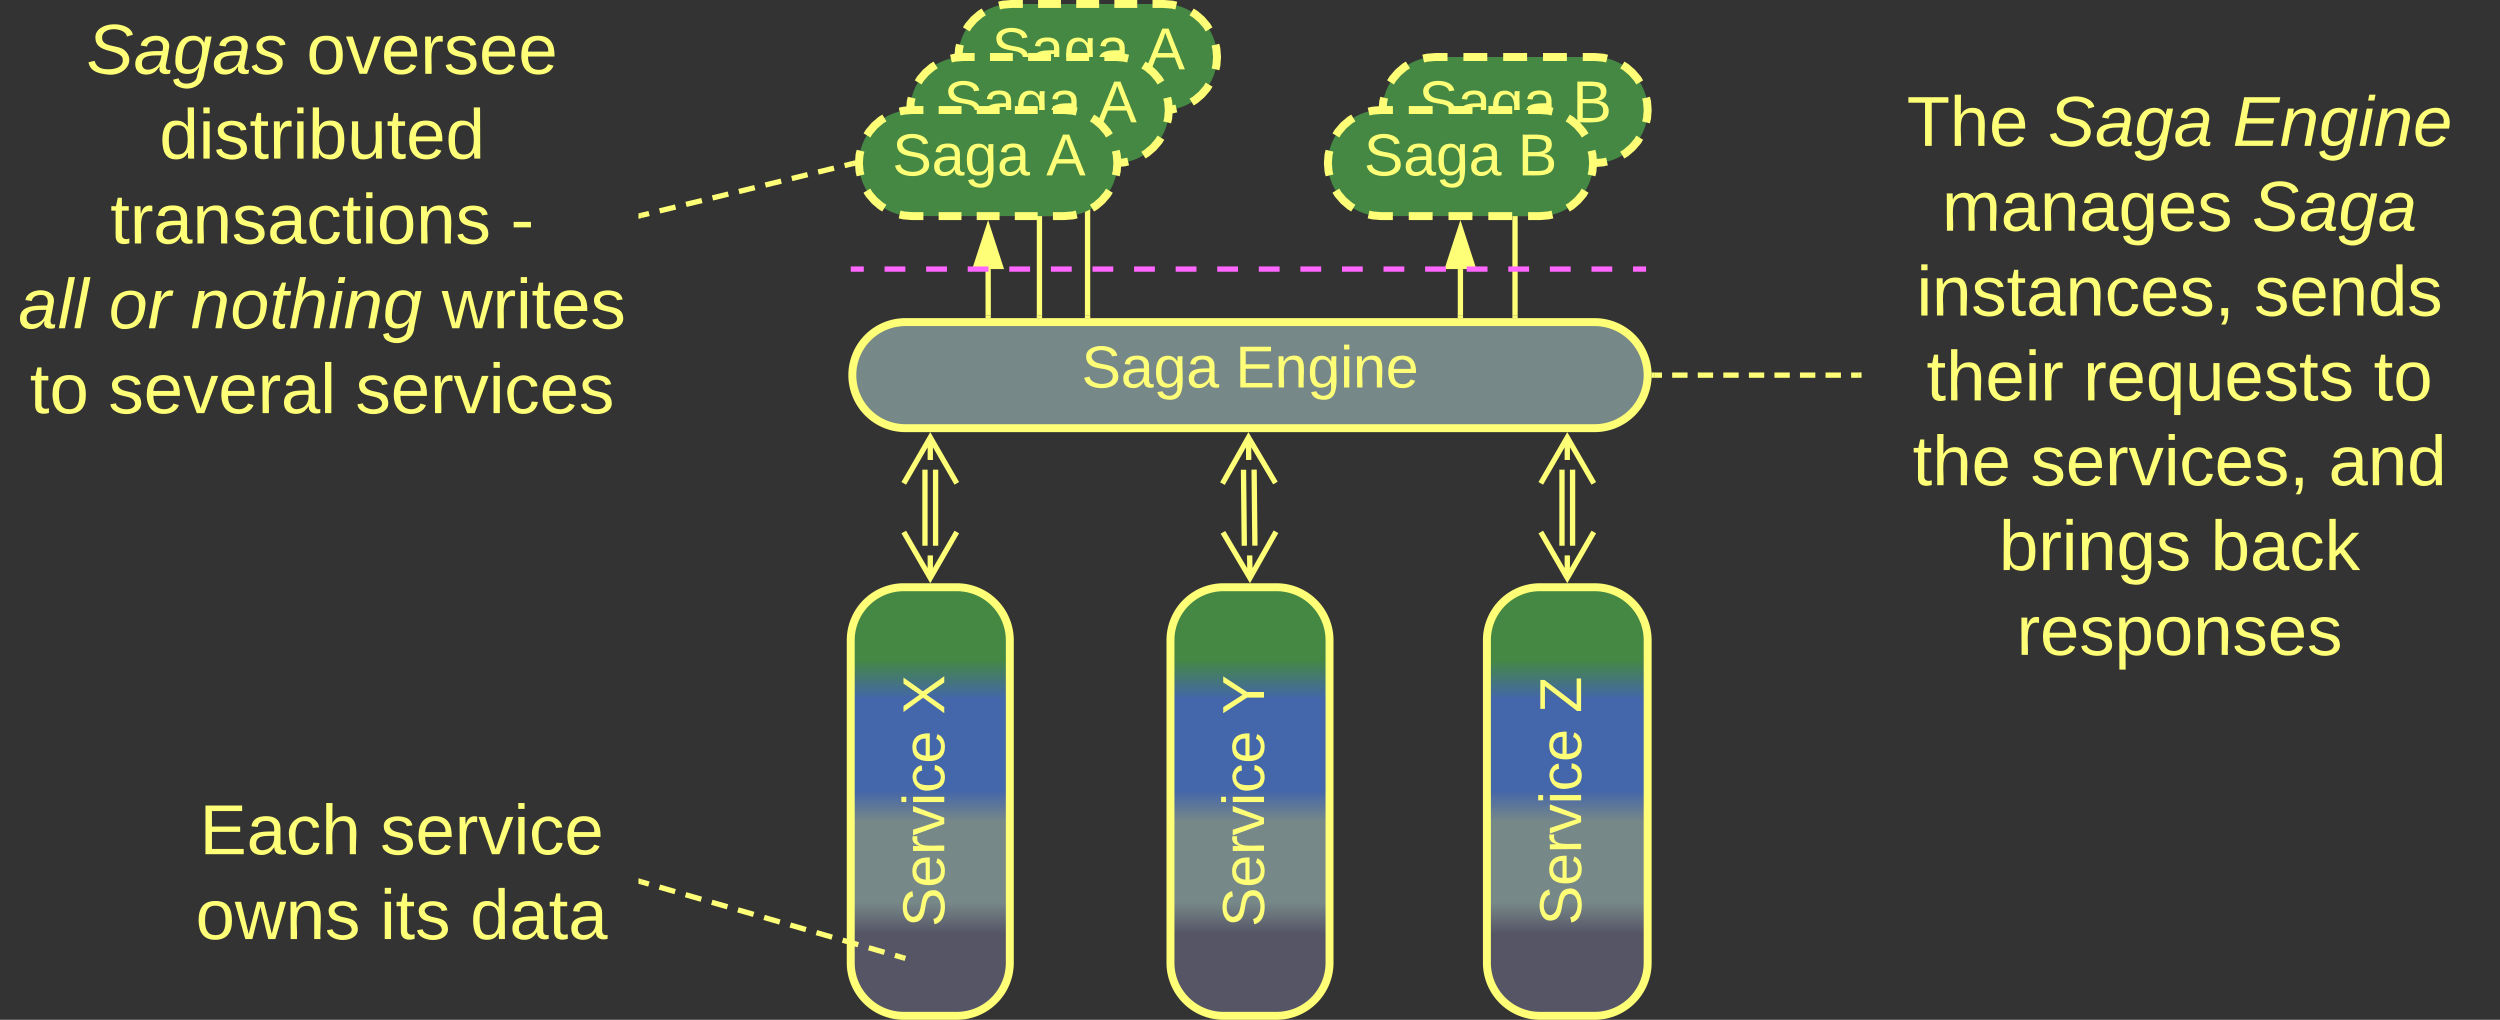 <svg xmlns="http://www.w3.org/2000/svg" xmlns:xlink="http://www.w3.org/1999/xlink" xmlns:lucid="lucid" width="943" height="384.67"><rect width="100%" height="100%" fill="#333333" stroke="none"/><g transform="translate(-138.5 -498.5)" lucid:page-tab-id="0_0"><path d="M511.23 600l.02 17.5" stroke="#ff7" stroke-width="2" fill="none"/><path d="M511.22 584.74l4.64 14.26h-9.27z" stroke="#ff7" stroke-width="2" fill="#ff7"/><path d="M512.22 618.5h-1.95v-1.02h1.95z" stroke="#ff7" stroke-width=".05" fill="#ff7"/><path d="M530.58 580v37.5" stroke="#ff7" stroke-width="2" fill="none"/><path d="M530.58 564.74L535.2 579h-9.26z" stroke="#ff7" stroke-width="2" fill="#ff7"/><path d="M531.55 617.47v1.03h-1.95v-1.03z" stroke="#ff7" stroke-width=".05" fill="#ff7"/><path d="M548.73 560v57.5" stroke="#ff7" stroke-width="2" fill="none"/><path d="M548.73 544.74l4.64 14.26h-9.27z" stroke="#ff7" stroke-width="2" fill="#ff7"/><path d="M549.7 617.47v1.03h-1.95v-1.03z" stroke="#ff7" stroke-width=".05" fill="#ff7"/><path d="M689.37 600v17.5" stroke="#ff7" stroke-width="2" fill="none"/><path d="M689.37 584.74L694 599h-9.27z" stroke="#ff7" stroke-width="2" fill="#ff7"/><path d="M690.34 618.5h-1.95v-1.03h1.94z" stroke="#ff7" stroke-width=".05" fill="#ff7"/><path d="M709.97 580v37.5" stroke="#ff7" stroke-width="2" fill="none"/><path d="M709.97 564.74L714.6 579h-9.26z" stroke="#ff7" stroke-width="2" fill="#ff7"/><path d="M710.95 618.5H709v-1.03h1.95z" stroke="#ff7" stroke-width=".05" fill="#ff7"/><path d="M500 520a20 20 0 0 1 20-20h57.55a20 20 0 0 1 20 20 20 20 0 0 1-20 20H520a20 20 0 0 1-20-20z" fill="#484"/><path d="M503 509.58l.82-1.34 2.04-2.38 2.38-2.04 1.34-.82m5.77-2.4l1.52-.35L520 500h4.32m5.75 0h8.63m5.76 0h8.63m5.75 0h8.63m5.76 0h4.3l3.14.25 1.53.36m5.77 2.4l1.34.82 2.4 2.04 2.03 2.38.82 1.34m2.4 5.77l.36 1.52.25 3.13-.24 3.13-.36 1.52m-2.4 5.77l-.8 1.34-2.05 2.38-2.4 2.04-1.33.82m-5.76 2.4l-1.52.35-3.13.25h-4.3m-5.77 0h-8.63m-5.76 0h-8.64m-5.76 0h-8.63m-5.75 0H520l-3.13-.25-1.52-.36m-5.77-2.4l-1.34-.82-2.38-2.04-2.04-2.38-.82-1.34m-2.4-5.76l-.35-1.53L500 520l.25-3.13.36-1.52" stroke="#ff7" stroke-width="3" fill="none"/><use xlink:href="#a" transform="matrix(1,0,0,1,505,505) translate(7.585 19.653)"/><use xlink:href="#b" transform="matrix(1,0,0,1,505,505) translate(65.61 19.653)"/><path d="M481.85 540a20 20 0 0 1 20-20h57.55a20 20 0 0 1 20 20 20 20 0 0 1-20 20h-57.55a20 20 0 0 1-20-20z" fill="#484"/><path d="M484.84 529.58l.82-1.34 2.04-2.38 2.4-2.04 1.33-.82m5.76-2.4l1.52-.35 3.13-.25h4.3m5.77 0h8.63m5.75 0h8.64m5.75 0h8.63m5.75 0h4.32l3.13.25 1.52.36m5.77 2.4l1.33.82 2.4 2.04 2.03 2.38.82 1.34m2.38 5.76l.37 1.53.25 3.13-.25 3.13-.37 1.52m-2.38 5.77l-.82 1.34-2.04 2.38-2.4 2.04-1.32.82m-5.77 2.4l-1.52.35-3.13.25h-4.32m-5.75 0h-8.64m-5.76 0h-8.64m-5.75 0h-8.63m-5.76 0h-4.3l-3.14-.25-1.53-.36m-5.77-2.4l-1.34-.82-2.4-2.04-2.04-2.38-.82-1.34m-2.38-5.76l-.37-1.53-.25-3.13.24-3.13.36-1.52" stroke="#ff7" stroke-width="3" fill="none"/><use xlink:href="#a" transform="matrix(1,0,0,1,486.845,525) translate(7.585 19.653)"/><use xlink:href="#b" transform="matrix(1,0,0,1,486.845,525) translate(65.61 19.653)"/><path d="M660 540a20 20 0 0 1 20-20h60.03a20 20 0 0 1 20 20 20 20 0 0 1-20 20H680a20 20 0 0 1-20-20z" fill="#484"/><path d="M663 529.58l.82-1.34 2.04-2.38 2.38-2.04 1.34-.82m5.76-2.4l1.53-.35L680 520h4.5m6 0h9m6 0h9.02m6 0h9m6 0h4.5l3.14.25 1.53.36m5.75 2.4l1.34.82 2.38 2.04 2.04 2.38.8 1.34m2.4 5.76l.37 1.53.24 3.13-.25 3.13-.38 1.52m-2.38 5.77l-.82 1.34-2.04 2.38-2.4 2.04-1.33.82m-5.76 2.4l-1.54.35-3.13.25h-4.5m-6 0h-9m-6 0h-9m-6.02 0h-9m-6 0H680l-3.13-.25-1.52-.36m-5.77-2.4l-1.34-.82-2.38-2.04-2.04-2.38-.82-1.34m-2.4-5.76l-.35-1.53L660 540l.25-3.13.36-1.52" stroke="#ff7" stroke-width="3" fill="none"/><use xlink:href="#a" transform="matrix(1,0,0,1,665,525) translate(8.585 19.653)"/><use xlink:href="#c" transform="matrix(1,0,0,1,665,525) translate(66.61 19.653)"/><path d="M460 640a20 20 0 0 1 20-20h260a20 20 0 0 1 20 20 20 20 0 0 1-20 20H480a20 20 0 0 1-20-20z" stroke="#ff7" stroke-width="3" fill="#788"/><use xlink:href="#a" transform="matrix(1,0,0,1,465,625) translate(81.456 19.653)"/><use xlink:href="#d" transform="matrix(1,0,0,1,465,625) translate(139.48 19.653)"/><path d="M462.52 560a20 20 0 0 1 20-20H540a20 20 0 0 1 20 20 20 20 0 0 1-20 20h-57.48a20 20 0 0 1-20-20z" fill="#484"/><path d="M465.52 549.58l.82-1.34 2.04-2.38 2.38-2.04 1.34-.82m5.76-2.4l1.53-.35 3.12-.25h4.3m5.76 0h8.62m5.75 0h8.62m5.75 0h8.62m5.75 0h4.3l3.13.25 1.52.36m5.77 2.4l1.34.82 2.38 2.04 2.04 2.38.82 1.34m2.4 5.76l.35 1.53.25 3.13-.25 3.13-.36 1.52m-2.4 5.77l-.82 1.34-2.04 2.38-2.38 2.04-1.34.82m-5.76 2.4l-1.53.35-3.13.25h-4.3m-5.76 0h-8.62m-5.75 0h-8.62m-5.75 0h-8.62m-5.75 0h-4.3l-3.14-.25-1.54-.36m-5.76-2.4l-1.34-.82-2.38-2.04-2.04-2.38-.82-1.34m-2.4-5.76l-.36-1.53-.24-3.13.24-3.13.37-1.52" stroke="#ff7" stroke-width="3" fill="none"/><use xlink:href="#a" transform="matrix(1,0,0,1,467.517,545) translate(7.585 19.653)"/><use xlink:href="#b" transform="matrix(1,0,0,1,467.517,545) translate(65.61 19.653)"/><path d="M840.64 526a6 6 0 0 1 6-6H1074a6 6 0 0 1 6 6v228a6 6 0 0 1-6 6H846.64a6 6 0 0 1-6-6z" stroke="#ff7" stroke-opacity="0" stroke-width="3" fill="#788" fill-opacity="0"/><use xlink:href="#e" transform="matrix(1,0,0,1,845.638,525) translate(12.111 28.521)"/><use xlink:href="#f" transform="matrix(1,0,0,1,845.638,525) translate(65.37 28.521)"/><use xlink:href="#g" transform="matrix(1,0,0,1,845.638,525) translate(135 28.521)"/><use xlink:href="#h" transform="matrix(1,0,0,1,845.638,525) translate(25.407 60.521)"/><use xlink:href="#i" transform="matrix(1,0,0,1,845.638,525) translate(142.37 60.521)"/><use xlink:href="#j" transform="matrix(1,0,0,1,845.638,525) translate(15.778 92.521)"/><use xlink:href="#k" transform="matrix(1,0,0,1,845.638,525) translate(143.111 92.521)"/><use xlink:href="#l" transform="matrix(1,0,0,1,845.638,525) translate(19.556 124.521)"/><use xlink:href="#m" transform="matrix(1,0,0,1,845.638,525) translate(78.667 124.521)"/><use xlink:href="#n" transform="matrix(1,0,0,1,845.638,525) translate(188.222 124.521)"/><use xlink:href="#o" transform="matrix(1,0,0,1,845.638,525) translate(14.333 156.521)"/><use xlink:href="#p" transform="matrix(1,0,0,1,845.638,525) translate(58.778 156.521)"/><use xlink:href="#q" transform="matrix(1,0,0,1,845.638,525) translate(171.222 156.521)"/><use xlink:href="#r" transform="matrix(1,0,0,1,845.638,525) translate(46.926 188.521)"/><use xlink:href="#s" transform="matrix(1,0,0,1,845.638,525) translate(126.778 188.521)"/><use xlink:href="#t" transform="matrix(1,0,0,1,845.638,525) translate(53.556 220.521)"/><path d="M839.64 640h-2.9m-3.85 0h-5.8m-3.85 0h-5.8m-3.84 0h-5.78m-3.86 0h-5.78m-3.86 0h-5.78m-3.86 0h-5.78m-3.86 0h-5.8m-3.84 0h-2.9" stroke="#ff7" stroke-width="2" fill="none"/><path d="M840.64 640.98h-1.03V639h1.04zM762.53 640.98h-1.1l.08-.98-.07-.98h1.1z" stroke="#ff7" stroke-width=".05" fill="#ff7"/><path d="M639.4 560a20 20 0 0 1 20-20h60.03a20 20 0 0 1 20 20 20 20 0 0 1-20 20H659.4a20 20 0 0 1-20-20z" fill="#484"/><path d="M642.4 549.58l.82-1.34 2.03-2.38 2.4-2.04 1.33-.82m5.76-2.4l1.53-.35 3.13-.25h4.5m6 0h9m6 0h9.02m6 0h9m6 0h4.5l3.14.25 1.53.36m5.75 2.4l1.34.82 2.37 2.04 2.04 2.38.83 1.34m2.4 5.76l.35 1.53.25 3.13-.25 3.13-.36 1.52m-2.4 5.77l-.8 1.34-2.05 2.38-2.38 2.04-1.35.82m-5.76 2.4l-1.54.35-3.13.25h-4.5m-6 0h-9m-6 0h-9.02m-6 0h-9m-6 0h-4.5l-3.13-.25-1.53-.36m-5.76-2.4l-1.34-.82-2.38-2.04-2.04-2.38-.82-1.34m-2.4-5.76l-.36-1.53-.24-3.13.24-3.13.37-1.52" stroke="#ff7" stroke-width="3" fill="none"/><use xlink:href="#a" transform="matrix(1,0,0,1,644.397,545) translate(8.585 19.653)"/><use xlink:href="#c" transform="matrix(1,0,0,1,644.397,545) translate(66.61 19.653)"/><path d="M460.4 600h3.92m7.84 0H480m7.84 0h7.85m7.83 0h7.84m7.84 0h7.85m7.85 0h7.84m7.84 0h7.84m7.85 0h7.84m7.85 0h7.84m7.83 0h7.85m7.84 0h7.84m7.84 0h7.84m7.85 0h7.83m7.84 0h7.84m7.85 0h7.85m7.84 0h7.84m7.84 0h7.85m7.84 0h7.85m7.84 0h7.83m7.85 0h3.92M460.42 600h-1.02M758.37 600h1.03" stroke="#f6f" stroke-width="2" fill="none"/><path d="M200 786a6 6 0 0 1 6-6h167.36a6 6 0 0 1 6 6v89.67a6 6 0 0 1-6 6H206a6 6 0 0 1-6-6z" stroke="#ff7" stroke-opacity="0" stroke-width="3" fill="#788" fill-opacity="0"/><use xlink:href="#u" transform="matrix(1,0,0,1,205,785) translate(8.778 35.708)"/><use xlink:href="#v" transform="matrix(1,0,0,1,205,785) translate(76.926 35.708)"/><use xlink:href="#w" transform="matrix(1,0,0,1,205,785) translate(7.296 67.708)"/><use xlink:href="#x" transform="matrix(1,0,0,1,205,785) translate(76.852 67.708)"/><use xlink:href="#y" transform="matrix(1,0,0,1,205,785) translate(110.852 67.708)"/><path d="M140 506a6 6 0 0 1 6-6h227.36a6 6 0 0 1 6 6v148a6 6 0 0 1-6 6H146a6 6 0 0 1-6-6z" stroke="#ff7" stroke-opacity="0" stroke-width="3" fill="#788" fill-opacity="0"/><use xlink:href="#z" transform="matrix(1,0,0,1,145,505) translate(26.148 21.333)"/><use xlink:href="#A" transform="matrix(1,0,0,1,145,505) translate(109.111 21.333)"/><use xlink:href="#B" transform="matrix(1,0,0,1,145,505) translate(53.63 53.333)"/><use xlink:href="#C" transform="matrix(1,0,0,1,145,505) translate(35.111 85.333)"/><use xlink:href="#D" transform="matrix(1,0,0,1,145,505) translate(186.074 85.333)"/><use xlink:href="#E" transform="matrix(1,0,0,1,145,505) translate(0.444 117.333)"/><use xlink:href="#F" transform="matrix(1,0,0,1,145,505) translate(34.37 117.333)"/><use xlink:href="#G" transform="matrix(1,0,0,1,145,505) translate(65.407 117.333)"/><use xlink:href="#H" transform="matrix(1,0,0,1,145,505) translate(160.148 117.333)"/><use xlink:href="#I" transform="matrix(1,0,0,1,145,505) translate(4.778 149.333)"/><use xlink:href="#J" transform="matrix(1,0,0,1,145,505) translate(34.407 149.333)"/><use xlink:href="#K" transform="matrix(1,0,0,1,145,505) translate(127.593 149.333)"/><path d="M380.33 579.76l3-.73m3.98-.98l6-1.46m3.97-1l5.98-1.45m4-.98l5.96-1.46m4-.97l5.98-1.46m3.98-.98l5.98-1.47m4-.98l5.96-1.46m4-1l5.97-1.45m3.98-.98l3-.73" stroke="#ff7" stroke-width="2" fill="none"/><path d="M380.6 580.7l-1.24.3v-2l.77-.2zM461 560l.1 1-.85.2-.46-1.9 1.3-.32z" stroke="#ff7" stroke-width=".05" fill="#ff7"/><path d="M459.4 740a20 20 0 0 1 20-20h20a20 20 0 0 1 20 20v121.67a20 20 0 0 1-20 20h-20a20 20 0 0 1-20-20z" stroke="#ff7" stroke-width="3" fill="url(#L)"/><g><use xlink:href="#M" transform="matrix(-1.8369701987210297e-16,-1,1,-1.8369701987210297e-16,464.397,876.667) translate(28.531 30.278)"/><use xlink:href="#N" transform="matrix(-1.8369701987210297e-16,-1,1,-1.8369701987210297e-16,464.397,876.667) translate(108.654 30.278)"/></g><path d="M580 740a20 20 0 0 1 20-20h20a20 20 0 0 1 20 20v121.67a20 20 0 0 1-20 20h-20a20 20 0 0 1-20-20z" stroke="#ff7" stroke-width="3" fill="url(#O)"/><g><use xlink:href="#M" transform="matrix(-1.8369701987210297e-16,-1,1,-1.8369701987210297e-16,585,876.667) translate(28.531 30.278)"/><use xlink:href="#P" transform="matrix(-1.8369701987210297e-16,-1,1,-1.8369701987210297e-16,585,876.667) translate(108.654 30.278)"/></g><path d="M699.36 740a20 20 0 0 1 20-20H740a20 20 0 0 1 20 20v121.67a20 20 0 0 1-20 20h-20.64a20 20 0 0 1-20-20z" stroke="#ff7" stroke-width="3" fill="url(#Q)"/><g><use xlink:href="#M" transform="matrix(-1.8369701987210297e-16,-1,1,-1.8369701987210297e-16,704.362,876.667) translate(29.179 30.528)"/><use xlink:href="#R" transform="matrix(-1.8369701987210297e-16,-1,1,-1.8369701987210297e-16,704.362,876.667) translate(109.302 30.528)"/></g><path d="M607.85 704.36l-.3-28.68M611.85 704.32l-.3-28.68M619.8 699.08l-9.82 17.42-10.18-17.2m10.18 17.2l-.1-8.5M599.6 680.92l9.82-17.42 10.18 17.2m-10.18-17.2l.1 8.5M727.68 704.34v-28.68M731.68 704.34v-28.68M739.68 699.18l-10 17.32-10-17.32m10 17.32V708M719.68 680.82l10-17.32 10 17.32m-10-17.32v8.5M487.4 704.34v-28.68M491.4 704.34v-28.68M499.4 699.18l-10 17.32-10-17.32m10 17.32V708M479.4 680.82l10-17.32 10 17.32m-10-17.32v8.5" stroke="#ff7" stroke-width="2" fill="none"/><path d="M380.32 831.1l2.96.87m3.95 1.14l5.93 1.73m3.94 1.14l5.93 1.72m3.95 1.14l5.92 1.7m3.95 1.16l5.92 1.7m3.95 1.16l5.92 1.72m3.95 1.14l5.9 1.72m3.96 1.14l5.93 1.72m3.94 1.14l5.92 1.72m3.95 1.14l5.93 1.72m3.95 1.14l2.96.86" stroke="#ff7" stroke-width="2" fill="none"/><path d="M380.62 830.18l-.54 1.88-.72-.2v-2.04z" stroke="#ff7" stroke-width=".05" fill="#ff7"/><path d="M479 859.7l1 .3" stroke="#ff7" stroke-width="2" fill="none"/><defs><path d="M185-189c-5-48-123-54-124 2 14 75 158 14 163 119 3 78-121 87-175 55-17-10-28-26-33-46l33-7c5 56 141 63 141-1 0-78-155-14-162-118-5-82 145-84 179-34 5 7 8 16 11 25" id="S" fill="#ff7"/><path d="M141-36C126-15 110 5 73 4 37 3 15-17 15-53c-1-64 63-63 125-63 3-35-9-54-41-54-24 1-41 7-42 31l-33-3c5-37 33-52 76-52 45 0 72 20 72 64v82c-1 20 7 32 28 27v20c-31 9-61-2-59-35zM48-53c0 20 12 33 32 33 41-3 63-29 60-74-43 2-92-5-92 41" id="T" fill="#ff7"/><path d="M177-190C167-65 218 103 67 71c-23-6-38-20-44-43l32-5c15 47 100 32 89-28v-30C133-14 115 1 83 1 29 1 15-40 15-95c0-56 16-97 71-98 29-1 48 16 59 35 1-10 0-23 2-32h30zM94-22c36 0 50-32 50-73 0-42-14-75-50-75-39 0-46 34-46 75s6 73 46 73" id="U" fill="#ff7"/><g id="a"><use transform="matrix(0.062,0,0,0.062,0,0)" xlink:href="#S"/><use transform="matrix(0.062,0,0,0.062,14.815,0)" xlink:href="#T"/><use transform="matrix(0.062,0,0,0.062,27.16,0)" xlink:href="#U"/><use transform="matrix(0.062,0,0,0.062,39.506,0)" xlink:href="#T"/></g><path d="M205 0l-28-72H64L36 0H1l101-248h38L239 0h-34zm-38-99l-47-123c-12 45-31 82-46 123h93" id="V" fill="#ff7"/><use transform="matrix(0.062,0,0,0.062,0,0)" xlink:href="#V" id="b"/><path d="M160-131c35 5 61 23 61 61C221 17 115-2 30 0v-248c76 3 177-17 177 60 0 33-19 50-47 57zm-97-11c50-1 110 9 110-42 0-47-63-36-110-37v79zm0 115c55-2 124 14 124-45 0-56-70-42-124-44v89" id="W" fill="#ff7"/><use transform="matrix(0.062,0,0,0.062,0,0)" xlink:href="#W" id="c"/><path d="M30 0v-248h187v28H63v79h144v27H63v87h162V0H30" id="X" fill="#ff7"/><path d="M117-194c89-4 53 116 60 194h-32v-121c0-31-8-49-39-48C34-167 62-67 57 0H25l-1-190h30c1 10-1 24 2 32 11-22 29-35 61-36" id="Y" fill="#ff7"/><path d="M24-231v-30h32v30H24zM24 0v-190h32V0H24" id="Z" fill="#ff7"/><path d="M100-194c63 0 86 42 84 106H49c0 40 14 67 53 68 26 1 43-12 49-29l28 8c-11 28-37 45-77 45C44 4 14-33 15-96c1-61 26-98 85-98zm52 81c6-60-76-77-97-28-3 7-6 17-6 28h103" id="aa" fill="#ff7"/><g id="d"><use transform="matrix(0.062,0,0,0.062,0,0)" xlink:href="#X"/><use transform="matrix(0.062,0,0,0.062,14.815,0)" xlink:href="#Y"/><use transform="matrix(0.062,0,0,0.062,27.16,0)" xlink:href="#U"/><use transform="matrix(0.062,0,0,0.062,39.506,0)" xlink:href="#Z"/><use transform="matrix(0.062,0,0,0.062,44.383,0)" xlink:href="#Y"/><use transform="matrix(0.062,0,0,0.062,56.728,0)" xlink:href="#aa"/></g><path d="M127-220V0H93v-220H8v-28h204v28h-85" id="ab" fill="#ff7"/><path d="M106-169C34-169 62-67 57 0H25v-261h32l-1 103c12-21 28-36 61-36 89 0 53 116 60 194h-32v-121c2-32-8-49-39-48" id="ac" fill="#ff7"/><g id="e"><use transform="matrix(0.074,0,0,0.074,0,0)" xlink:href="#ab"/><use transform="matrix(0.074,0,0,0.074,16.222,0)" xlink:href="#ac"/><use transform="matrix(0.074,0,0,0.074,31.037,0)" xlink:href="#aa"/></g><path d="M194-120c59 52 2 134-86 124-53-6-90-18-98-63l31-7c8 30 29 43 70 43 46 0 84-17 71-62-32-43-135-20-137-98-3-89 178-90 191-16l-30 9c-8-48-127-53-127 5 0 53 81 35 115 65" id="ad" fill="#ff7"/><path d="M165-48c-4 18 1 34 23 27l-3 20c-29 8-62 0-52-35h-2C116-14 99 4 63 4 30 4 8-16 8-49c0-68 71-67 138-67 10-26 0-56-31-54-26 1-42 9-47 31l-32-5c8-67 160-71 144 15-5 28-9 54-15 81zM42-50c3 52 80 24 89-6 7-12 7-24 11-38-47 1-103-4-100 44" id="ae" fill="#ff7"/><path d="M103-194c29 0 47 14 56 36 2-11 5-23 8-32h30L160-5C157 61 82 97 21 62 9 55 4 45 1 30l28-7c7 42 83 31 92-3 4-16 9-38 13-55-13 20-29 36-62 36-40 0-60-25-60-64 0-71 23-131 91-131zm4 24c-53 0-58 54-61 104-2 27 10 44 36 44 49 0 65-50 67-102 1-29-15-46-42-46" id="af" fill="#ff7"/><g id="f"><use transform="matrix(0.074,0,0,0.074,0,0)" xlink:href="#ad"/><use transform="matrix(0.074,0,0,0.074,17.778,0)" xlink:href="#ae"/><use transform="matrix(0.074,0,0,0.074,32.593,0)" xlink:href="#af"/><use transform="matrix(0.074,0,0,0.074,47.407,0)" xlink:href="#ae"/></g><path d="M11 0l48-248h184l-5 28H87l-15 79h140l-5 27H67L50-27h158l-5 27H11" id="ag" fill="#ff7"/><path d="M67-158c22-48 132-52 116 29L158 0h-32l25-140c3-38-53-32-70-12C52-117 51-52 38 0H6l36-190h30" id="ah" fill="#ff7"/><path d="M50-231l6-30h32l-6 30H50zM6 0l37-190h31L37 0H6" id="ai" fill="#ff7"/><path d="M111-194c62-3 86 47 72 106H45c-7 38 6 69 45 68 27-1 43-14 53-32l24 11C152-15 129 4 87 4 38 3 12-23 12-71c0-70 32-119 99-123zm44 81c14-66-71-72-95-28-4 8-8 17-11 28h106" id="aj" fill="#ff7"/><g id="g"><use transform="matrix(0.074,0,0,0.074,0,0)" xlink:href="#ag"/><use transform="matrix(0.074,0,0,0.074,17.778,0)" xlink:href="#ah"/><use transform="matrix(0.074,0,0,0.074,32.593,0)" xlink:href="#af"/><use transform="matrix(0.074,0,0,0.074,47.407,0)" xlink:href="#ai"/><use transform="matrix(0.074,0,0,0.074,53.259,0)" xlink:href="#ah"/><use transform="matrix(0.074,0,0,0.074,68.074,0)" xlink:href="#aj"/></g><path d="M210-169c-67 3-38 105-44 169h-31v-121c0-29-5-50-35-48C34-165 62-65 56 0H25l-1-190h30c1 10-1 24 2 32 10-44 99-50 107 0 11-21 27-35 58-36 85-2 47 119 55 194h-31v-121c0-29-5-49-35-48" id="ak" fill="#ff7"/><path d="M135-143c-3-34-86-38-87 0 15 53 115 12 119 90S17 21 10-45l28-5c4 36 97 45 98 0-10-56-113-15-118-90-4-57 82-63 122-42 12 7 21 19 24 35" id="al" fill="#ff7"/><g id="h"><use transform="matrix(0.074,0,0,0.074,0,0)" xlink:href="#ak"/><use transform="matrix(0.074,0,0,0.074,22.148,0)" xlink:href="#T"/><use transform="matrix(0.074,0,0,0.074,36.963,0)" xlink:href="#Y"/><use transform="matrix(0.074,0,0,0.074,51.778,0)" xlink:href="#T"/><use transform="matrix(0.074,0,0,0.074,66.593,0)" xlink:href="#U"/><use transform="matrix(0.074,0,0,0.074,81.407,0)" xlink:href="#aa"/><use transform="matrix(0.074,0,0,0.074,96.222,0)" xlink:href="#al"/></g><g id="i"><use transform="matrix(0.074,0,0,0.074,0,0)" xlink:href="#ad"/><use transform="matrix(0.074,0,0,0.074,17.778,0)" xlink:href="#ae"/><use transform="matrix(0.074,0,0,0.074,32.593,0)" xlink:href="#af"/><use transform="matrix(0.074,0,0,0.074,47.407,0)" xlink:href="#ae"/></g><path d="M59-47c-2 24 18 29 38 22v24C64 9 27 4 27-40v-127H5v-23h24l9-43h21v43h35v23H59v120" id="am" fill="#ff7"/><path d="M96-169c-40 0-48 33-48 73s9 75 48 75c24 0 41-14 43-38l32 2c-6 37-31 61-74 61-59 0-76-41-82-99-10-93 101-131 147-64 4 7 5 14 7 22l-32 3c-4-21-16-35-41-35" id="an" fill="#ff7"/><path d="M68-38c1 34 0 65-14 84H32c9-13 17-26 17-46H33v-38h35" id="ao" fill="#ff7"/><g id="j"><use transform="matrix(0.074,0,0,0.074,0,0)" xlink:href="#Z"/><use transform="matrix(0.074,0,0,0.074,5.852,0)" xlink:href="#Y"/><use transform="matrix(0.074,0,0,0.074,20.667,0)" xlink:href="#al"/><use transform="matrix(0.074,0,0,0.074,34,0)" xlink:href="#am"/><use transform="matrix(0.074,0,0,0.074,41.407,0)" xlink:href="#T"/><use transform="matrix(0.074,0,0,0.074,56.222,0)" xlink:href="#Y"/><use transform="matrix(0.074,0,0,0.074,71.037,0)" xlink:href="#an"/><use transform="matrix(0.074,0,0,0.074,84.37,0)" xlink:href="#aa"/><use transform="matrix(0.074,0,0,0.074,99.185,0)" xlink:href="#al"/><use transform="matrix(0.074,0,0,0.074,112.519,0)" xlink:href="#ao"/></g><path d="M85-194c31 0 48 13 60 33l-1-100h32l1 261h-30c-2-10 0-23-3-31C134-8 116 4 85 4 32 4 16-35 15-94c0-66 23-100 70-100zm9 24c-40 0-46 34-46 75 0 40 6 74 45 74 42 0 51-32 51-76 0-42-9-74-50-73" id="ap" fill="#ff7"/><g id="k"><use transform="matrix(0.074,0,0,0.074,0,0)" xlink:href="#al"/><use transform="matrix(0.074,0,0,0.074,13.333,0)" xlink:href="#aa"/><use transform="matrix(0.074,0,0,0.074,28.148,0)" xlink:href="#Y"/><use transform="matrix(0.074,0,0,0.074,42.963,0)" xlink:href="#ap"/><use transform="matrix(0.074,0,0,0.074,57.778,0)" xlink:href="#al"/></g><path d="M114-163C36-179 61-72 57 0H25l-1-190h30c1 12-1 29 2 39 6-27 23-49 58-41v29" id="aq" fill="#ff7"/><g id="l"><use transform="matrix(0.074,0,0,0.074,0,0)" xlink:href="#am"/><use transform="matrix(0.074,0,0,0.074,7.407,0)" xlink:href="#ac"/><use transform="matrix(0.074,0,0,0.074,22.222,0)" xlink:href="#aa"/><use transform="matrix(0.074,0,0,0.074,37.037,0)" xlink:href="#Z"/><use transform="matrix(0.074,0,0,0.074,42.889,0)" xlink:href="#aq"/></g><path d="M145-31C134-9 116 4 85 4 32 4 16-35 15-94c0-59 17-99 70-100 32-1 48 14 60 33 0-11-1-24 2-32h30l-1 268h-32zM93-21c41 0 51-33 51-76s-8-73-50-73c-40 0-46 35-46 75s5 74 45 74" id="ar" fill="#ff7"/><path d="M84 4C-5 8 30-112 23-190h32v120c0 31 7 50 39 49 72-2 45-101 50-169h31l1 190h-30c-1-10 1-25-2-33-11 22-28 36-60 37" id="as" fill="#ff7"/><g id="m"><use transform="matrix(0.074,0,0,0.074,0,0)" xlink:href="#aq"/><use transform="matrix(0.074,0,0,0.074,8.815,0)" xlink:href="#aa"/><use transform="matrix(0.074,0,0,0.074,23.63,0)" xlink:href="#ar"/><use transform="matrix(0.074,0,0,0.074,38.444,0)" xlink:href="#as"/><use transform="matrix(0.074,0,0,0.074,53.259,0)" xlink:href="#aa"/><use transform="matrix(0.074,0,0,0.074,68.074,0)" xlink:href="#al"/><use transform="matrix(0.074,0,0,0.074,81.407,0)" xlink:href="#am"/><use transform="matrix(0.074,0,0,0.074,88.815,0)" xlink:href="#al"/></g><path d="M100-194c62-1 85 37 85 99 1 63-27 99-86 99S16-35 15-95c0-66 28-99 85-99zM99-20c44 1 53-31 53-75 0-43-8-75-51-75s-53 32-53 75 10 74 51 75" id="at" fill="#ff7"/><g id="n"><use transform="matrix(0.074,0,0,0.074,0,0)" xlink:href="#am"/><use transform="matrix(0.074,0,0,0.074,7.407,0)" xlink:href="#at"/></g><g id="o"><use transform="matrix(0.074,0,0,0.074,0,0)" xlink:href="#am"/><use transform="matrix(0.074,0,0,0.074,7.407,0)" xlink:href="#ac"/><use transform="matrix(0.074,0,0,0.074,22.222,0)" xlink:href="#aa"/></g><path d="M108 0H70L1-190h34L89-25l56-165h34" id="au" fill="#ff7"/><g id="p"><use transform="matrix(0.074,0,0,0.074,0,0)" xlink:href="#al"/><use transform="matrix(0.074,0,0,0.074,13.333,0)" xlink:href="#aa"/><use transform="matrix(0.074,0,0,0.074,28.148,0)" xlink:href="#aq"/><use transform="matrix(0.074,0,0,0.074,36.963,0)" xlink:href="#au"/><use transform="matrix(0.074,0,0,0.074,50.296,0)" xlink:href="#Z"/><use transform="matrix(0.074,0,0,0.074,56.148,0)" xlink:href="#an"/><use transform="matrix(0.074,0,0,0.074,69.481,0)" xlink:href="#aa"/><use transform="matrix(0.074,0,0,0.074,84.296,0)" xlink:href="#al"/><use transform="matrix(0.074,0,0,0.074,97.63,0)" xlink:href="#ao"/></g><g id="q"><use transform="matrix(0.074,0,0,0.074,0,0)" xlink:href="#T"/><use transform="matrix(0.074,0,0,0.074,14.815,0)" xlink:href="#Y"/><use transform="matrix(0.074,0,0,0.074,29.63,0)" xlink:href="#ap"/></g><path d="M115-194c53 0 69 39 70 98 0 66-23 100-70 100C84 3 66-7 56-30L54 0H23l1-261h32v101c10-23 28-34 59-34zm-8 174c40 0 45-34 45-75 0-40-5-75-45-74-42 0-51 32-51 76 0 43 10 73 51 73" id="av" fill="#ff7"/><g id="r"><use transform="matrix(0.074,0,0,0.074,0,0)" xlink:href="#av"/><use transform="matrix(0.074,0,0,0.074,14.815,0)" xlink:href="#aq"/><use transform="matrix(0.074,0,0,0.074,23.63,0)" xlink:href="#Z"/><use transform="matrix(0.074,0,0,0.074,29.481,0)" xlink:href="#Y"/><use transform="matrix(0.074,0,0,0.074,44.296,0)" xlink:href="#U"/><use transform="matrix(0.074,0,0,0.074,59.111,0)" xlink:href="#al"/></g><path d="M143 0L79-87 56-68V0H24v-261h32v163l83-92h37l-77 82L181 0h-38" id="aw" fill="#ff7"/><g id="s"><use transform="matrix(0.074,0,0,0.074,0,0)" xlink:href="#av"/><use transform="matrix(0.074,0,0,0.074,14.815,0)" xlink:href="#T"/><use transform="matrix(0.074,0,0,0.074,29.63,0)" xlink:href="#an"/><use transform="matrix(0.074,0,0,0.074,42.963,0)" xlink:href="#aw"/></g><path d="M115-194c55 1 70 41 70 98S169 2 115 4C84 4 66-9 55-30l1 105H24l-1-265h31l2 30c10-21 28-34 59-34zm-8 174c40 0 45-34 45-75s-6-73-45-74c-42 0-51 32-51 76 0 43 10 73 51 73" id="ax" fill="#ff7"/><g id="t"><use transform="matrix(0.074,0,0,0.074,0,0)" xlink:href="#aq"/><use transform="matrix(0.074,0,0,0.074,8.815,0)" xlink:href="#aa"/><use transform="matrix(0.074,0,0,0.074,23.63,0)" xlink:href="#al"/><use transform="matrix(0.074,0,0,0.074,36.963,0)" xlink:href="#ax"/><use transform="matrix(0.074,0,0,0.074,51.778,0)" xlink:href="#at"/><use transform="matrix(0.074,0,0,0.074,66.593,0)" xlink:href="#Y"/><use transform="matrix(0.074,0,0,0.074,81.407,0)" xlink:href="#al"/><use transform="matrix(0.074,0,0,0.074,94.741,0)" xlink:href="#aa"/><use transform="matrix(0.074,0,0,0.074,109.556,0)" xlink:href="#al"/></g><g id="u"><use transform="matrix(0.074,0,0,0.074,0,0)" xlink:href="#X"/><use transform="matrix(0.074,0,0,0.074,17.778,0)" xlink:href="#T"/><use transform="matrix(0.074,0,0,0.074,32.593,0)" xlink:href="#an"/><use transform="matrix(0.074,0,0,0.074,45.926,0)" xlink:href="#ac"/></g><g id="v"><use transform="matrix(0.074,0,0,0.074,0,0)" xlink:href="#al"/><use transform="matrix(0.074,0,0,0.074,13.333,0)" xlink:href="#aa"/><use transform="matrix(0.074,0,0,0.074,28.148,0)" xlink:href="#aq"/><use transform="matrix(0.074,0,0,0.074,36.963,0)" xlink:href="#au"/><use transform="matrix(0.074,0,0,0.074,50.296,0)" xlink:href="#Z"/><use transform="matrix(0.074,0,0,0.074,56.148,0)" xlink:href="#an"/><use transform="matrix(0.074,0,0,0.074,69.481,0)" xlink:href="#aa"/></g><path d="M206 0h-36l-40-164L89 0H53L-1-190h32L70-26l43-164h34l41 164 42-164h31" id="ay" fill="#ff7"/><g id="w"><use transform="matrix(0.074,0,0,0.074,0,0)" xlink:href="#at"/><use transform="matrix(0.074,0,0,0.074,14.815,0)" xlink:href="#ay"/><use transform="matrix(0.074,0,0,0.074,34,0)" xlink:href="#Y"/><use transform="matrix(0.074,0,0,0.074,48.815,0)" xlink:href="#al"/></g><g id="x"><use transform="matrix(0.074,0,0,0.074,0,0)" xlink:href="#Z"/><use transform="matrix(0.074,0,0,0.074,5.852,0)" xlink:href="#am"/><use transform="matrix(0.074,0,0,0.074,13.259,0)" xlink:href="#al"/></g><g id="y"><use transform="matrix(0.074,0,0,0.074,0,0)" xlink:href="#ap"/><use transform="matrix(0.074,0,0,0.074,14.815,0)" xlink:href="#T"/><use transform="matrix(0.074,0,0,0.074,29.63,0)" xlink:href="#am"/><use transform="matrix(0.074,0,0,0.074,37.037,0)" xlink:href="#T"/></g><path d="M55-144c13 50 104 24 104 88C159 21 15 23 1-39l26-10c6 40 102 42 102-4-13-50-104-23-104-87 0-71 143-71 148-8l-29 4c-5-35-85-37-89 0" id="az" fill="#ff7"/><g id="z"><use transform="matrix(0.074,0,0,0.074,0,0)" xlink:href="#ad"/><use transform="matrix(0.074,0,0,0.074,17.778,0)" xlink:href="#ae"/><use transform="matrix(0.074,0,0,0.074,32.593,0)" xlink:href="#af"/><use transform="matrix(0.074,0,0,0.074,47.407,0)" xlink:href="#ae"/><use transform="matrix(0.074,0,0,0.074,62.222,0)" xlink:href="#az"/></g><g id="A"><use transform="matrix(0.074,0,0,0.074,0,0)" xlink:href="#at"/><use transform="matrix(0.074,0,0,0.074,14.815,0)" xlink:href="#au"/><use transform="matrix(0.074,0,0,0.074,28.148,0)" xlink:href="#aa"/><use transform="matrix(0.074,0,0,0.074,42.963,0)" xlink:href="#aq"/><use transform="matrix(0.074,0,0,0.074,51.778,0)" xlink:href="#al"/><use transform="matrix(0.074,0,0,0.074,65.111,0)" xlink:href="#aa"/><use transform="matrix(0.074,0,0,0.074,79.926,0)" xlink:href="#aa"/></g><g id="B"><use transform="matrix(0.074,0,0,0.074,0,0)" xlink:href="#ap"/><use transform="matrix(0.074,0,0,0.074,14.815,0)" xlink:href="#Z"/><use transform="matrix(0.074,0,0,0.074,20.667,0)" xlink:href="#al"/><use transform="matrix(0.074,0,0,0.074,34,0)" xlink:href="#am"/><use transform="matrix(0.074,0,0,0.074,41.407,0)" xlink:href="#aq"/><use transform="matrix(0.074,0,0,0.074,50.222,0)" xlink:href="#Z"/><use transform="matrix(0.074,0,0,0.074,56.074,0)" xlink:href="#av"/><use transform="matrix(0.074,0,0,0.074,70.889,0)" xlink:href="#as"/><use transform="matrix(0.074,0,0,0.074,85.704,0)" xlink:href="#am"/><use transform="matrix(0.074,0,0,0.074,93.111,0)" xlink:href="#aa"/><use transform="matrix(0.074,0,0,0.074,107.926,0)" xlink:href="#ap"/></g><g id="C"><use transform="matrix(0.074,0,0,0.074,0,0)" xlink:href="#am"/><use transform="matrix(0.074,0,0,0.074,7.407,0)" xlink:href="#aq"/><use transform="matrix(0.074,0,0,0.074,16.222,0)" xlink:href="#T"/><use transform="matrix(0.074,0,0,0.074,31.037,0)" xlink:href="#Y"/><use transform="matrix(0.074,0,0,0.074,45.852,0)" xlink:href="#al"/><use transform="matrix(0.074,0,0,0.074,59.185,0)" xlink:href="#T"/><use transform="matrix(0.074,0,0,0.074,74,0)" xlink:href="#an"/><use transform="matrix(0.074,0,0,0.074,87.333,0)" xlink:href="#am"/><use transform="matrix(0.074,0,0,0.074,94.741,0)" xlink:href="#Z"/><use transform="matrix(0.074,0,0,0.074,100.593,0)" xlink:href="#at"/><use transform="matrix(0.074,0,0,0.074,115.407,0)" xlink:href="#Y"/><use transform="matrix(0.074,0,0,0.074,130.222,0)" xlink:href="#al"/></g><path d="M16-82v-28h88v28H16" id="aA" fill="#ff7"/><use transform="matrix(0.074,0,0,0.074,0,0)" xlink:href="#aA" id="D"/><path d="M6 0l50-261h32L37 0H6" id="aB" fill="#ff7"/><g id="E"><use transform="matrix(0.074,0,0,0.074,0,0)" xlink:href="#ae"/><use transform="matrix(0.074,0,0,0.074,14.815,0)" xlink:href="#aB"/><use transform="matrix(0.074,0,0,0.074,20.667,0)" xlink:href="#aB"/></g><path d="M30-147c31-64 166-65 159 27C183-49 158 1 86 4 9 8 1-88 30-147zM88-20c53 0 68-48 68-100 0-31-11-51-44-50-52 1-68 46-68 97 0 32 13 53 44 53" id="aC" fill="#ff7"/><path d="M66-151c12-25 30-51 66-40l-6 26C45-176 58-65 38 0H6l36-190h30" id="aD" fill="#ff7"/><g id="F"><use transform="matrix(0.074,0,0,0.074,0,0)" xlink:href="#aC"/><use transform="matrix(0.074,0,0,0.074,14.815,0)" xlink:href="#aD"/></g><path d="M51-54c-9 22 5 41 31 30L79-1C43 14 10-4 19-52l22-115H19l5-23h22l19-43h21l-9 43h35l-4 23H73" id="aE" fill="#ff7"/><path d="M67-158c15-20 31-36 64-36 94 0 33 127 27 194h-32l25-140c3-38-53-32-70-12C52-117 51-51 37 0H6l51-261h31" id="aF" fill="#ff7"/><g id="G"><use transform="matrix(0.074,0,0,0.074,0,0)" xlink:href="#ah"/><use transform="matrix(0.074,0,0,0.074,14.815,0)" xlink:href="#aC"/><use transform="matrix(0.074,0,0,0.074,29.63,0)" xlink:href="#aE"/><use transform="matrix(0.074,0,0,0.074,37.037,0)" xlink:href="#aF"/><use transform="matrix(0.074,0,0,0.074,51.852,0)" xlink:href="#ai"/><use transform="matrix(0.074,0,0,0.074,57.704,0)" xlink:href="#ah"/><use transform="matrix(0.074,0,0,0.074,72.519,0)" xlink:href="#af"/></g><g id="H"><use transform="matrix(0.074,0,0,0.074,0,0)" xlink:href="#ay"/><use transform="matrix(0.074,0,0,0.074,19.185,0)" xlink:href="#aq"/><use transform="matrix(0.074,0,0,0.074,28,0)" xlink:href="#Z"/><use transform="matrix(0.074,0,0,0.074,33.852,0)" xlink:href="#am"/><use transform="matrix(0.074,0,0,0.074,41.259,0)" xlink:href="#aa"/><use transform="matrix(0.074,0,0,0.074,56.074,0)" xlink:href="#al"/></g><g id="I"><use transform="matrix(0.074,0,0,0.074,0,0)" xlink:href="#am"/><use transform="matrix(0.074,0,0,0.074,7.407,0)" xlink:href="#at"/></g><path d="M24 0v-261h32V0H24" id="aG" fill="#ff7"/><g id="J"><use transform="matrix(0.074,0,0,0.074,0,0)" xlink:href="#al"/><use transform="matrix(0.074,0,0,0.074,13.333,0)" xlink:href="#aa"/><use transform="matrix(0.074,0,0,0.074,28.148,0)" xlink:href="#au"/><use transform="matrix(0.074,0,0,0.074,41.481,0)" xlink:href="#aa"/><use transform="matrix(0.074,0,0,0.074,56.296,0)" xlink:href="#aq"/><use transform="matrix(0.074,0,0,0.074,65.111,0)" xlink:href="#T"/><use transform="matrix(0.074,0,0,0.074,79.926,0)" xlink:href="#aG"/></g><g id="K"><use transform="matrix(0.074,0,0,0.074,0,0)" xlink:href="#al"/><use transform="matrix(0.074,0,0,0.074,13.333,0)" xlink:href="#aa"/><use transform="matrix(0.074,0,0,0.074,28.148,0)" xlink:href="#aq"/><use transform="matrix(0.074,0,0,0.074,36.963,0)" xlink:href="#au"/><use transform="matrix(0.074,0,0,0.074,50.296,0)" xlink:href="#Z"/><use transform="matrix(0.074,0,0,0.074,56.148,0)" xlink:href="#an"/><use transform="matrix(0.074,0,0,0.074,69.481,0)" xlink:href="#aa"/><use transform="matrix(0.074,0,0,0.074,84.296,0)" xlink:href="#al"/></g><linearGradient gradientUnits="userSpaceOnUse" id="L" x1="459.4" y1="881.67" x2="459.4" y2="720"><stop offset="19.2%" stop-color="#556"/><stop offset="26.45%" stop-color="#788"/><stop offset="45.29%" stop-color="#788"/><stop offset="52.54%" stop-color="#46a"/><stop offset="73.91%" stop-color="#46a"/><stop offset="82.97%" stop-color="#484"/></linearGradient><g id="M"><use transform="matrix(0.062,0,0,0.062,0,0)" xlink:href="#S"/><use transform="matrix(0.062,0,0,0.062,14.815,0)" xlink:href="#aa"/><use transform="matrix(0.062,0,0,0.062,27.16,0)" xlink:href="#aq"/><use transform="matrix(0.062,0,0,0.062,34.506,0)" xlink:href="#au"/><use transform="matrix(0.062,0,0,0.062,45.617,0)" xlink:href="#Z"/><use transform="matrix(0.062,0,0,0.062,50.494,0)" xlink:href="#an"/><use transform="matrix(0.062,0,0,0.062,61.605,0)" xlink:href="#aa"/></g><path d="M195 0l-74-108L45 0H8l94-129-87-119h37l69 98 67-98h37l-84 118L233 0h-38" id="aH" fill="#ff7"/><use transform="matrix(0.062,0,0,0.062,0,0)" xlink:href="#aH" id="N"/><linearGradient gradientUnits="userSpaceOnUse" id="O" x1="580" y1="881.67" x2="580" y2="720"><stop offset="19.2%" stop-color="#556"/><stop offset="26.45%" stop-color="#788"/><stop offset="45.29%" stop-color="#788"/><stop offset="52.54%" stop-color="#46a"/><stop offset="73.91%" stop-color="#46a"/><stop offset="82.97%" stop-color="#484"/></linearGradient><path d="M137-103V0h-34v-103L8-248h37l75 118 75-118h37" id="aI" fill="#ff7"/><use transform="matrix(0.062,0,0,0.062,0,0)" xlink:href="#aI" id="P"/><linearGradient gradientUnits="userSpaceOnUse" id="Q" x1="699.36" y1="881.67" x2="699.36" y2="720"><stop offset="19.2%" stop-color="#556"/><stop offset="26.45%" stop-color="#788"/><stop offset="45.29%" stop-color="#788"/><stop offset="52.54%" stop-color="#46a"/><stop offset="73.91%" stop-color="#46a"/><stop offset="82.97%" stop-color="#484"/></linearGradient><path d="M209 0H11v-25l151-195H24v-28h176v25L50-27h159V0" id="aJ" fill="#ff7"/><use transform="matrix(0.062,0,0,0.062,0,0)" xlink:href="#aJ" id="R"/></defs></g></svg>